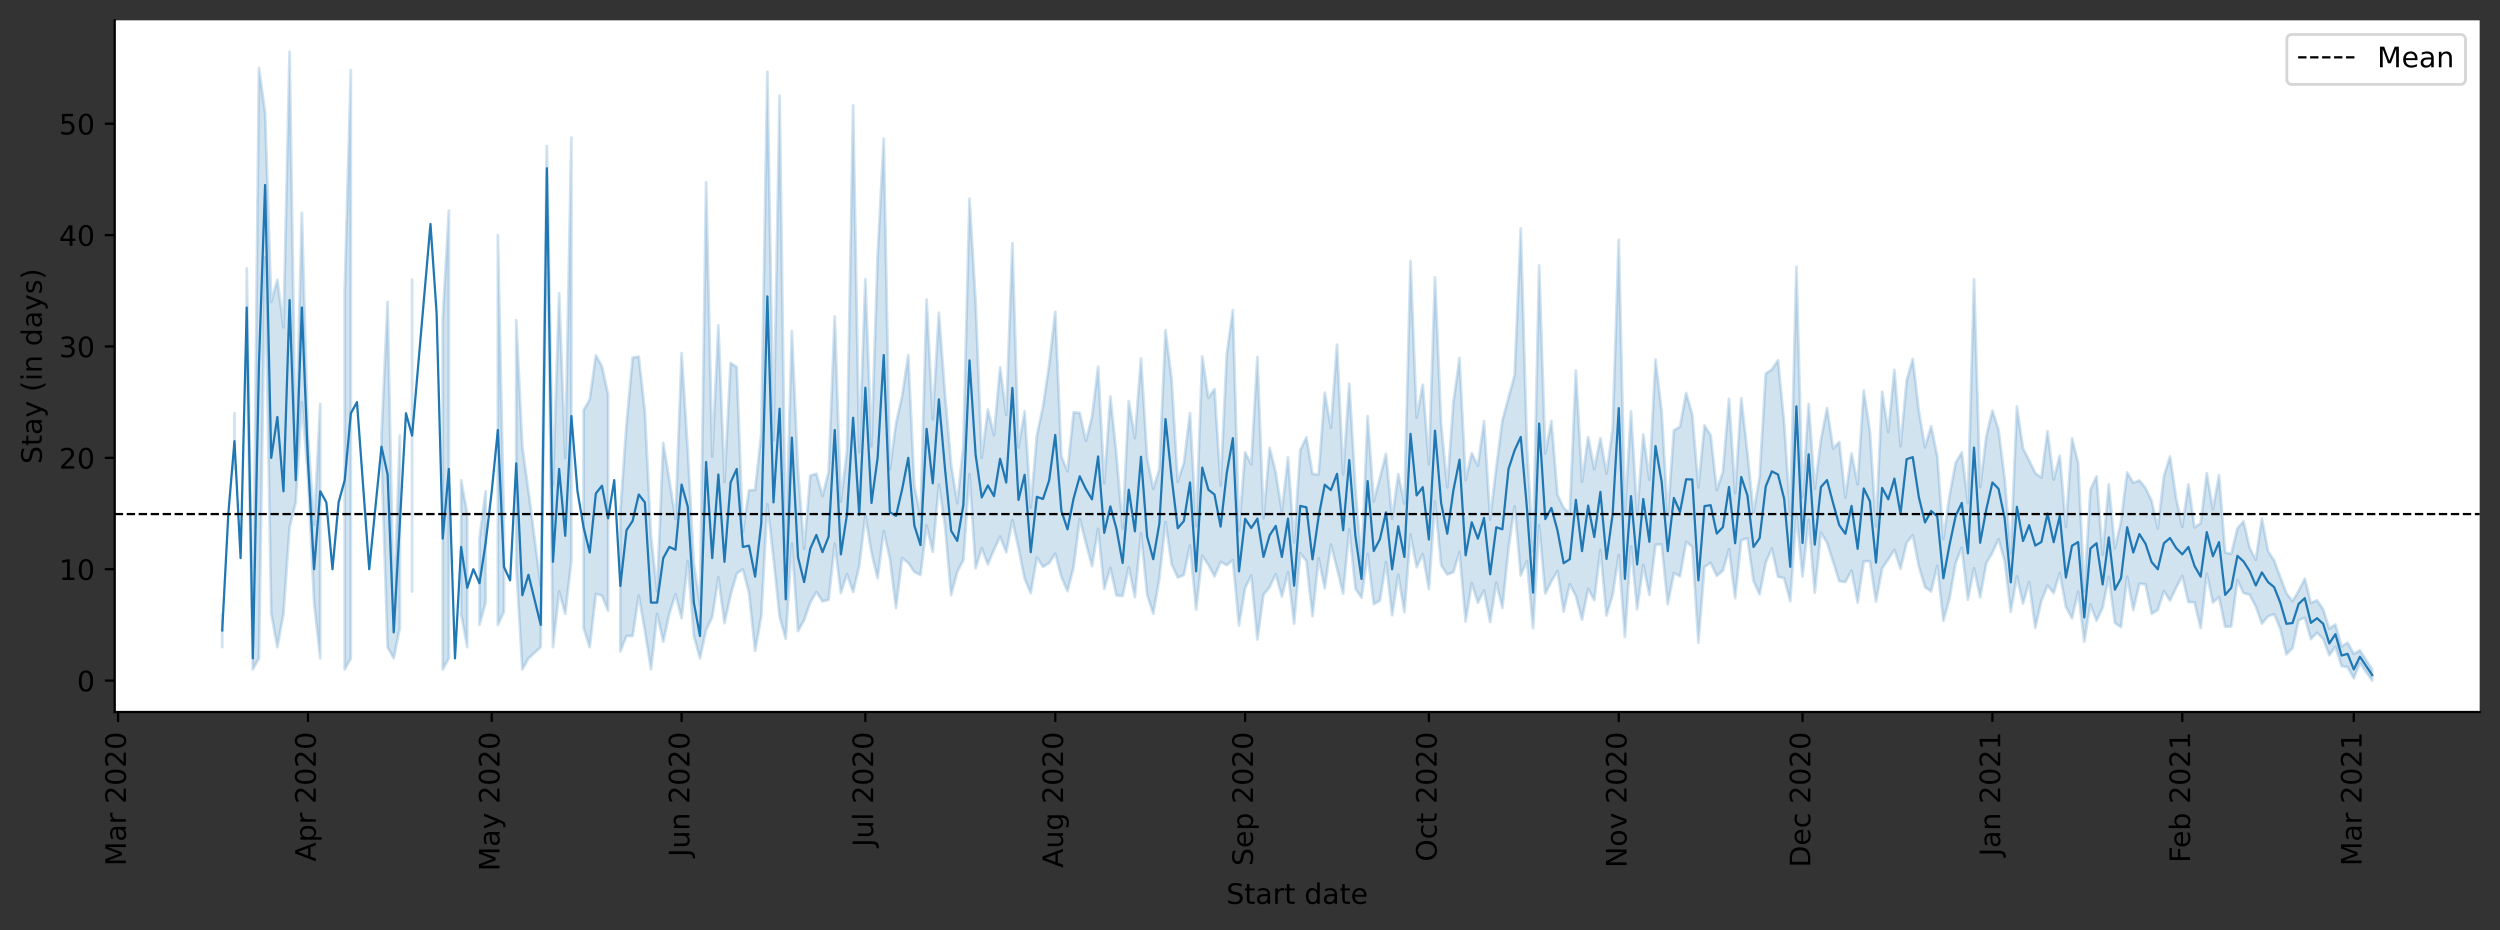 <?xml version="1.0" encoding="utf-8" standalone="no"?>
<!DOCTYPE svg PUBLIC "-//W3C//DTD SVG 1.1//EN"
  "http://www.w3.org/Graphics/SVG/1.1/DTD/svg11.dtd">
<!-- Created with matplotlib (https://matplotlib.org/) -->
<svg height="329.181pt" version="1.1" viewBox="0 0 884.803 329.181" width="884.803pt" xmlns="http://www.w3.org/2000/svg" xmlns:xlink="http://www.w3.org/1999/xlink">
 <rect x="0" y="0" width="884.803" height="329.181" fill="#333333" stroke="none"/>
 <defs>
  <style type="text/css">*{stroke-linecap:butt;stroke-linejoin:round;}</style>
 </defs>
 <g id="figure_1">
  <g id="patch_1">
   <path d="M 0 329.181 
L 884.803 329.181 
L 884.803 0 
L 0 0 
z
" style="fill:none;"/>
  </g>
  <g id="axes_1">
   <g id="patch_2">
    <path d="M 40.603 252 
L 877.603 252 
L 877.603 7.2 
L 40.603 7.2 
z
" style="fill:#ffffff;"/>
   </g>
   <g id="PolyCollection_1">
    <path clip-path="url(#pea817b42a6)" d="M 78.649 217.224 
L 78.649 229.048 
L 78.649 217.224 
L 78.649 217.224 
z
" style="fill:#1f77b4;fill-opacity:0.2;stroke:#1f77b4;stroke-opacity:0.2;"/>
    <path clip-path="url(#pea817b42a6)" d="M 82.984 146.277 
L 82.984 165.985 
L 82.984 146.277 
L 82.984 146.277 
z
" style="fill:#1f77b4;fill-opacity:0.2;stroke:#1f77b4;stroke-opacity:0.2;"/>
    <path clip-path="url(#pea817b42a6)" d="M 87.32 95.038 
L 87.32 122.629 
L 89.488 236.931 
L 91.656 232.99 
L 93.823 91.097 
L 95.991 217.224 
L 98.159 229.048 
L 100.327 217.224 
L 102.495 186.513 
L 104.663 177.809 
L 106.83 142.336 
L 108.998 168.612 
L 111.166 213.282 
L 113.334 232.99 
L 113.334 142.96 
L 113.334 142.96 
L 111.166 185.692 
L 108.998 154.16 
L 106.83 75.331 
L 104.663 162.043 
L 102.495 18.327 
L 100.327 115.829 
L 98.159 98.98 
L 95.991 106.863 
L 93.823 39.858 
L 91.656 24.092 
L 89.488 229.048 
L 87.32 95.038 
z
" style="fill:#1f77b4;fill-opacity:0.2;stroke:#1f77b4;stroke-opacity:0.2;"/>
    <path clip-path="url(#pea817b42a6)" d="M 122.005 102.921 
L 122.005 236.931 
L 124.173 232.99 
L 124.173 24.814 
L 124.173 24.814 
L 122.005 102.921 
z
" style="fill:#1f77b4;fill-opacity:0.2;stroke:#1f77b4;stroke-opacity:0.2;"/>
    <path clip-path="url(#pea817b42a6)" d="M 135.012 154.16 
L 135.012 162.043 
L 137.18 229.048 
L 139.348 232.99 
L 141.516 222.184 
L 141.516 154.16 
L 141.516 154.16 
L 139.348 217.224 
L 137.18 106.863 
L 135.012 154.16 
z
" style="fill:#1f77b4;fill-opacity:0.2;stroke:#1f77b4;stroke-opacity:0.2;"/>
    <path clip-path="url(#pea817b42a6)" d="M 145.851 98.98 
L 145.851 209.341 
L 145.851 98.98 
L 145.851 98.98 
z
" style="fill:#1f77b4;fill-opacity:0.2;stroke:#1f77b4;stroke-opacity:0.2;"/>
    <path clip-path="url(#pea817b42a6)" d="M 156.691 112.775 
L 156.691 236.931 
L 158.858 232.99 
L 158.858 74.575 
L 158.858 74.575 
L 156.691 112.775 
z
" style="fill:#1f77b4;fill-opacity:0.2;stroke:#1f77b4;stroke-opacity:0.2;"/>
    <path clip-path="url(#pea817b42a6)" d="M 163.194 169.926 
L 163.194 217.224 
L 165.362 229.048 
L 165.362 181.751 
L 165.362 181.751 
L 163.194 169.926 
z
" style="fill:#1f77b4;fill-opacity:0.2;stroke:#1f77b4;stroke-opacity:0.2;"/>
    <path clip-path="url(#pea817b42a6)" d="M 169.698 190.619 
L 169.698 221.165 
L 171.865 213.282 
L 171.865 173.868 
L 171.865 173.868 
L 169.698 190.619 
z
" style="fill:#1f77b4;fill-opacity:0.2;stroke:#1f77b4;stroke-opacity:0.2;"/>
    <path clip-path="url(#pea817b42a6)" d="M 176.201 83.214 
L 176.201 221.165 
L 178.369 216.436 
L 178.369 186.027 
L 178.369 186.027 
L 176.201 83.214 
z
" style="fill:#1f77b4;fill-opacity:0.2;stroke:#1f77b4;stroke-opacity:0.2;"/>
    <path clip-path="url(#pea817b42a6)" d="M 182.705 113.333 
L 182.705 200.44 
L 184.872 236.931 
L 187.04 232.99 
L 191.376 229.048 
L 193.544 67.448 
L 195.712 229.048 
L 197.879 209.369 
L 200.047 217.224 
L 202.215 198.551 
L 202.215 48.726 
L 202.215 48.726 
L 200.047 162.043 
L 197.879 103.766 
L 195.712 171.601 
L 193.544 51.682 
L 191.376 207.37 
L 187.04 173.868 
L 184.872 158.102 
L 182.705 113.333 
z
" style="fill:#1f77b4;fill-opacity:0.2;stroke:#1f77b4;stroke-opacity:0.2;"/>
    <path clip-path="url(#pea817b42a6)" d="M 206.551 145.193 
L 206.551 222.299 
L 208.719 229.048 
L 210.886 210.169 
L 213.054 210.819 
L 215.222 216.154 
L 215.222 139.675 
L 215.222 139.675 
L 213.054 129.69 
L 210.886 125.742 
L 208.719 141.351 
L 206.551 145.193 
z
" style="fill:#1f77b4;fill-opacity:0.2;stroke:#1f77b4;stroke-opacity:0.2;"/>
    <path clip-path="url(#pea817b42a6)" d="M 219.558 181.036 
L 219.558 230.551 
L 221.726 225.107 
L 223.893 225.107 
L 226.061 210.763 
L 228.229 223.136 
L 230.397 236.931 
L 232.565 217.224 
L 234.732 227.078 
L 236.9 217.224 
L 239.068 210.326 
L 241.236 218.8 
L 243.404 198.527 
L 245.572 225.107 
L 247.739 232.99 
L 249.907 222.951 
L 252.075 218.426 
L 254.243 204.296 
L 256.411 220.541 
L 258.579 210.583 
L 260.746 203.054 
L 262.914 201.458 
L 265.082 209.677 
L 267.25 230.384 
L 269.418 218.1 
L 271.586 178.474 
L 273.753 197.562 
L 275.921 218.259 
L 278.089 226.122 
L 280.257 192.339 
L 282.425 223.358 
L 284.593 219.505 
L 286.76 213.282 
L 288.928 209.53 
L 291.096 212.83 
L 293.264 212.304 
L 295.432 192.45 
L 297.6 209.924 
L 299.767 203.207 
L 301.935 209.531 
L 304.103 200.285 
L 306.271 182.527 
L 308.439 195.582 
L 310.607 204.62 
L 312.774 187.974 
L 314.942 197.689 
L 317.11 215.222 
L 319.278 197.525 
L 321.446 199.221 
L 323.614 202.452 
L 325.781 203.515 
L 327.949 185.993 
L 330.117 195.335 
L 332.285 171.518 
L 334.453 185.991 
L 336.621 210.638 
L 338.788 202.381 
L 340.956 198.219 
L 343.124 167.818 
L 345.292 201.135 
L 347.46 194.02 
L 349.628 199.749 
L 351.795 194.576 
L 353.963 189.888 
L 356.131 195.486 
L 358.299 184.159 
L 360.467 193.909 
L 362.635 204.813 
L 364.802 209.926 
L 366.97 197.291 
L 369.138 200.635 
L 371.306 199.316 
L 373.474 195.992 
L 375.642 204.184 
L 377.809 209.237 
L 379.977 200.701 
L 382.145 183.657 
L 384.313 192.089 
L 386.481 200.374 
L 388.649 187.182 
L 390.816 208.428 
L 392.984 201.017 
L 395.152 210.729 
L 397.32 210.933 
L 399.488 200.683 
L 401.656 211.331 
L 403.823 188.75 
L 405.991 210.456 
L 408.159 217.224 
L 410.327 204.699 
L 412.495 184.796 
L 414.663 199.667 
L 416.83 204.426 
L 418.998 203.516 
L 421.166 193.037 
L 423.334 215.723 
L 425.502 196.693 
L 427.67 199.917 
L 429.837 204.02 
L 432.005 198.849 
L 434.173 200.034 
L 436.341 198.224 
L 438.509 221.347 
L 440.677 208.138 
L 442.844 203.691 
L 445.012 226.32 
L 447.18 210.48 
L 449.348 207.816 
L 451.516 203.243 
L 453.684 211.144 
L 455.851 202.484 
L 458.019 220.701 
L 460.187 195.804 
L 462.355 198.549 
L 464.523 218.122 
L 466.691 197.582 
L 468.858 208.265 
L 471.026 192.72 
L 473.194 201.107 
L 475.362 210.169 
L 477.53 187.269 
L 479.698 208.29 
L 481.865 211.57 
L 484.033 196.016 
L 486.201 213.829 
L 488.369 212.593 
L 490.537 198.911 
L 492.705 217.768 
L 494.872 203.443 
L 497.04 216.662 
L 499.208 189.186 
L 501.376 200.768 
L 503.544 196.083 
L 505.712 208.528 
L 507.879 177.483 
L 510.047 200.051 
L 512.215 203.336 
L 514.383 202.509 
L 516.551 195.39 
L 518.719 219.993 
L 520.886 206.406 
L 523.054 213.344 
L 525.222 208.966 
L 527.39 220.144 
L 529.558 206.24 
L 531.726 215.146 
L 533.893 194.046 
L 536.061 179.173 
L 538.229 203.712 
L 540.397 198.548 
L 542.565 222.368 
L 544.732 185.882 
L 546.9 210.066 
L 549.068 205.794 
L 551.236 202.101 
L 553.404 216.489 
L 555.572 206.789 
L 557.739 211.016 
L 559.907 219.324 
L 562.075 208.377 
L 564.243 212.407 
L 566.411 194.636 
L 568.579 217.845 
L 570.746 210.543 
L 572.914 196.478 
L 575.082 225.431 
L 577.25 193.378 
L 579.418 215.652 
L 581.586 199.942 
L 583.753 210.554 
L 585.921 192.769 
L 588.089 192.701 
L 590.257 213.874 
L 592.425 202.803 
L 594.593 204.006 
L 596.76 191.78 
L 598.928 193.511 
L 601.096 227.445 
L 603.264 200.597 
L 605.432 199.192 
L 607.6 203.843 
L 609.767 201.966 
L 611.935 194.386 
L 614.103 211.711 
L 616.271 191.21 
L 618.439 190.492 
L 620.607 205.651 
L 622.774 210.399 
L 624.942 199.044 
L 627.11 194.152 
L 629.278 204.154 
L 631.446 204.624 
L 633.614 212.762 
L 635.781 181.952 
L 637.949 204.029 
L 640.117 183.972 
L 642.285 209.766 
L 644.453 188.492 
L 646.621 192.092 
L 648.788 198.88 
L 650.956 205.683 
L 653.124 205.991 
L 655.292 201.925 
L 657.46 213.282 
L 659.628 198.668 
L 661.795 198.622 
L 663.963 212.934 
L 666.131 201.187 
L 668.299 197.998 
L 670.467 194.61 
L 672.635 201.321 
L 674.802 192.109 
L 676.97 189.43 
L 679.138 200.502 
L 681.306 207.777 
L 683.474 209.353 
L 685.642 200.177 
L 687.809 219.7 
L 689.977 211.804 
L 692.145 199.268 
L 694.313 193.802 
L 696.481 212.255 
L 698.649 201.138 
L 700.816 211.386 
L 702.984 199.354 
L 705.152 195.588 
L 707.32 190.854 
L 709.488 198.554 
L 711.656 216.54 
L 713.823 203.961 
L 715.991 213.65 
L 718.159 205.986 
L 720.327 222.2 
L 722.495 212.658 
L 724.663 207.242 
L 726.83 209.918 
L 728.998 202.805 
L 731.166 214.795 
L 733.334 218.833 
L 735.502 209.378 
L 737.67 227.078 
L 739.837 213.902 
L 742.005 219.696 
L 744.173 215.061 
L 746.341 204.154 
L 748.509 220.508 
L 750.677 221.954 
L 752.844 204.103 
L 755.012 215.91 
L 757.18 206.612 
L 759.348 206.849 
L 761.516 217.224 
L 763.684 215.882 
L 765.851 209.201 
L 768.019 212.573 
L 770.187 207.991 
L 772.355 203.836 
L 774.523 213.096 
L 776.691 213.177 
L 778.858 222.323 
L 781.026 203.002 
L 783.194 213.282 
L 785.362 211.326 
L 787.53 221.806 
L 789.698 221.683 
L 791.865 205.327 
L 794.033 209.942 
L 796.201 210.458 
L 798.369 214.654 
L 800.537 220.715 
L 802.705 218.149 
L 804.872 217.383 
L 807.04 222.479 
L 809.208 231.62 
L 811.376 229.377 
L 813.544 219.529 
L 815.712 218.613 
L 817.879 226.182 
L 820.047 223.924 
L 822.215 226.102 
L 824.383 231.906 
L 826.551 228.892 
L 828.719 235.712 
L 830.886 236.143 
L 833.054 240.084 
L 835.222 234.679 
L 839.558 240.873 
L 839.558 236.931 
L 839.558 236.931 
L 835.222 230.174 
L 833.054 231.413 
L 830.886 227.432 
L 828.719 228.79 
L 826.551 220.993 
L 824.383 222.479 
L 822.215 215.647 
L 820.047 212.455 
L 817.879 213.417 
L 815.712 204.798 
L 813.544 209.111 
L 811.376 212.782 
L 809.208 209.922 
L 807.04 204.225 
L 804.872 198.426 
L 802.705 195.061 
L 800.537 183.44 
L 798.369 198.123 
L 796.201 193.887 
L 794.033 184.49 
L 791.865 187.006 
L 789.698 196.014 
L 787.53 195.526 
L 785.362 168.181 
L 783.194 180.264 
L 781.026 167.507 
L 778.858 185.175 
L 776.691 186.67 
L 774.523 171.404 
L 772.355 186.441 
L 770.187 176.38 
L 768.019 161.59 
L 765.851 168.44 
L 763.684 187.034 
L 761.516 177.245 
L 759.348 172.742 
L 757.18 170.025 
L 755.012 170.895 
L 752.844 167.182 
L 750.677 184.49 
L 748.509 194.06 
L 746.341 171.383 
L 744.173 196.37 
L 742.005 168.563 
L 739.837 173.305 
L 737.67 209.341 
L 735.502 163.848 
L 733.334 155.179 
L 731.166 186.535 
L 728.998 161.26 
L 726.83 169.764 
L 724.663 152.564 
L 722.495 169.05 
L 720.327 167.414 
L 718.159 162.925 
L 715.991 158.66 
L 713.823 143.912 
L 711.656 195.836 
L 709.488 169.293 
L 707.32 152.064 
L 705.152 145.334 
L 702.984 154.4 
L 700.816 172.457 
L 698.649 98.832 
L 696.481 178.072 
L 694.313 160.127 
L 692.145 163.795 
L 689.977 175.438 
L 687.809 190.804 
L 685.642 161.551 
L 683.474 150.833 
L 681.306 158.325 
L 679.138 145.666 
L 676.97 127.026 
L 674.802 134.685 
L 672.635 157.922 
L 670.467 130.91 
L 668.299 152.907 
L 666.131 138.646 
L 663.963 186.329 
L 661.795 152.617 
L 659.628 138.253 
L 657.46 171.38 
L 655.292 160.508 
L 653.124 176.085 
L 650.956 156.414 
L 648.788 158.759 
L 646.621 144.4 
L 644.453 155.794 
L 642.285 172.996 
L 640.117 142.932 
L 637.949 175.924 
L 635.781 94.466 
L 633.614 182.405 
L 631.446 149.641 
L 629.278 127.506 
L 627.11 130.765 
L 624.942 132.18 
L 622.774 168.77 
L 620.607 181.521 
L 618.439 160.164 
L 616.271 140.907 
L 614.103 174.609 
L 611.935 141.123 
L 609.767 167.023 
L 607.6 173.444 
L 605.432 154.045 
L 603.264 150.58 
L 601.096 172.551 
L 598.928 146.729 
L 596.76 139.077 
L 594.593 150.958 
L 592.425 152.337 
L 590.257 182.57 
L 588.089 145.614 
L 585.921 127.242 
L 583.753 169.835 
L 581.586 153.781 
L 579.418 182.22 
L 577.25 145.594 
L 575.082 181.751 
L 572.914 84.813 
L 570.746 151.907 
L 568.579 167.645 
L 566.411 155.065 
L 564.243 166.105 
L 562.075 154.695 
L 559.907 170.499 
L 557.739 131.095 
L 555.572 181.672 
L 553.404 179.757 
L 551.236 175.125 
L 549.068 148.958 
L 546.9 160.474 
L 544.732 93.954 
L 542.565 195.152 
L 540.397 157.435 
L 538.229 80.861 
L 536.061 132.757 
L 533.893 140.721 
L 531.726 148.839 
L 529.558 165.498 
L 527.39 183.901 
L 525.222 149.017 
L 523.054 164.833 
L 520.886 160.375 
L 518.719 169.897 
L 516.551 126.693 
L 514.383 142.443 
L 512.215 172.494 
L 510.047 150.153 
L 507.879 98.179 
L 505.712 164.301 
L 503.544 136.191 
L 501.376 147.786 
L 499.208 92.317 
L 497.04 178.203 
L 494.872 167.808 
L 492.705 183.675 
L 490.537 160.634 
L 488.369 169.138 
L 486.201 177.451 
L 484.033 147.258 
L 481.865 199.229 
L 479.698 172.376 
L 477.53 135.767 
L 475.362 167.877 
L 473.194 122.013 
L 471.026 151.384 
L 468.858 138.969 
L 466.691 167.934 
L 464.523 167.715 
L 462.355 154.806 
L 460.187 159.284 
L 458.019 191.975 
L 455.851 161.837 
L 453.684 181.056 
L 451.516 167.299 
L 449.348 158.47 
L 447.18 183.387 
L 445.012 126.35 
L 442.844 164.385 
L 440.677 160.073 
L 438.509 187.72 
L 436.341 109.749 
L 434.173 125.446 
L 432.005 171.893 
L 429.837 137.687 
L 427.67 140.816 
L 425.502 126.172 
L 423.334 186.211 
L 421.166 146.175 
L 418.998 163.833 
L 416.83 170.549 
L 414.663 134.264 
L 412.495 116.881 
L 410.327 166.073 
L 408.159 173.03 
L 405.991 162.019 
L 403.823 126.818 
L 401.656 155.047 
L 399.488 141.942 
L 397.32 187.02 
L 395.152 161.242 
L 392.984 140.302 
L 390.816 171.089 
L 388.649 129.735 
L 386.481 147.591 
L 384.313 156.01 
L 382.145 146.126 
L 379.977 145.91 
L 377.809 166.784 
L 375.642 161.464 
L 373.474 110.379 
L 371.306 129.154 
L 369.138 143.861 
L 366.97 154.111 
L 364.802 179.664 
L 362.635 145.54 
L 360.467 158.359 
L 358.299 86.11 
L 356.131 146.873 
L 353.963 129.961 
L 351.795 153.995 
L 349.628 144.954 
L 347.46 162.007 
L 345.292 106.857 
L 343.124 70.291 
L 340.956 157.716 
L 338.788 178.114 
L 336.621 164.42 
L 334.453 139.393 
L 332.285 110.701 
L 330.117 148.382 
L 327.949 106.015 
L 325.781 182.555 
L 323.614 172.02 
L 321.446 125.672 
L 319.278 140.185 
L 317.11 149.851 
L 314.942 166.133 
L 312.774 49.082 
L 310.607 90.72 
L 308.439 157.923 
L 306.271 98.8 
L 304.103 160.117 
L 301.935 37.342 
L 299.767 159.531 
L 297.6 177.481 
L 295.432 112.019 
L 293.264 167.111 
L 291.096 175.56 
L 288.928 167.645 
L 286.76 168.358 
L 284.593 194.31 
L 282.425 166.231 
L 280.257 117.2 
L 278.089 195.299 
L 275.921 33.863 
L 273.753 155.82 
L 271.586 25.397 
L 269.418 153.7 
L 267.25 173.419 
L 265.082 173.514 
L 262.914 188.32 
L 260.746 129.91 
L 258.579 128.482 
L 256.411 170.528 
L 254.243 115.179 
L 252.075 161.629 
L 249.907 64.492 
L 247.739 214.071 
L 245.572 199.389 
L 243.404 159.297 
L 241.236 124.954 
L 239.068 183.721 
L 236.9 169.926 
L 234.732 156.689 
L 232.565 209.341 
L 230.397 189.634 
L 228.229 145.662 
L 226.061 126.19 
L 223.893 126.57 
L 221.726 150.219 
L 219.558 181.036 
z
" style="fill:#1f77b4;fill-opacity:0.2;stroke:#1f77b4;stroke-opacity:0.2;"/>
   </g>
   <g id="matplotlib.axis_1">
    <g id="xtick_1">
     <g id="line2d_1">
      <defs>
       <path d="M 0 0 
L 0 3.5 
" id="me232c8796a" style="stroke:#000000;stroke-width:0.8;"/>
      </defs>
      <g>
       <use style="stroke:#000000;stroke-width:0.8;" x="41.795" xlink:href="#me232c8796a" y="252"/>
      </g>
     </g>
     <g id="text_1">
      <!-- Mar 2020 -->
      <g transform="translate(44.555 306.495)rotate(-90)scale(0.1 -0.1)">
       <defs>
        <path d="M 9.812 72.906 
L 24.516 72.906 
L 43.109 23.297 
L 61.812 72.906 
L 76.516 72.906 
L 76.516 0 
L 66.891 0 
L 66.891 64.016 
L 48.094 14.016 
L 38.188 14.016 
L 19.391 64.016 
L 19.391 0 
L 9.812 0 
z
" id="DejaVuSans-77"/>
        <path d="M 34.281 27.484 
Q 23.391 27.484 19.188 25 
Q 14.984 22.516 14.984 16.5 
Q 14.984 11.719 18.141 8.906 
Q 21.297 6.109 26.703 6.109 
Q 34.188 6.109 38.703 11.406 
Q 43.219 16.703 43.219 25.484 
L 43.219 27.484 
z
M 52.203 31.203 
L 52.203 0 
L 43.219 0 
L 43.219 8.297 
Q 40.141 3.328 35.547 0.953 
Q 30.953 -1.422 24.312 -1.422 
Q 15.922 -1.422 10.953 3.297 
Q 6 8.016 6 15.922 
Q 6 25.141 12.172 29.828 
Q 18.359 34.516 30.609 34.516 
L 43.219 34.516 
L 43.219 35.406 
Q 43.219 41.609 39.141 45 
Q 35.062 48.391 27.688 48.391 
Q 23 48.391 18.547 47.266 
Q 14.109 46.141 10.016 43.891 
L 10.016 52.203 
Q 14.938 54.109 19.578 55.047 
Q 24.219 56 28.609 56 
Q 40.484 56 46.344 49.844 
Q 52.203 43.703 52.203 31.203 
z
" id="DejaVuSans-97"/>
        <path d="M 41.109 46.297 
Q 39.594 47.172 37.812 47.578 
Q 36.031 48 33.891 48 
Q 26.266 48 22.188 43.047 
Q 18.109 38.094 18.109 28.812 
L 18.109 0 
L 9.078 0 
L 9.078 54.688 
L 18.109 54.688 
L 18.109 46.188 
Q 20.953 51.172 25.484 53.578 
Q 30.031 56 36.531 56 
Q 37.453 56 38.578 55.875 
Q 39.703 55.766 41.062 55.516 
z
" id="DejaVuSans-114"/>
        <path id="DejaVuSans-32"/>
        <path d="M 19.188 8.297 
L 53.609 8.297 
L 53.609 0 
L 7.328 0 
L 7.328 8.297 
Q 12.938 14.109 22.625 23.891 
Q 32.328 33.688 34.812 36.531 
Q 39.547 41.844 41.422 45.531 
Q 43.312 49.219 43.312 52.781 
Q 43.312 58.594 39.234 62.25 
Q 35.156 65.922 28.609 65.922 
Q 23.969 65.922 18.812 64.312 
Q 13.672 62.703 7.812 59.422 
L 7.812 69.391 
Q 13.766 71.781 18.938 73 
Q 24.125 74.219 28.422 74.219 
Q 39.75 74.219 46.484 68.547 
Q 53.219 62.891 53.219 53.422 
Q 53.219 48.922 51.531 44.891 
Q 49.859 40.875 45.406 35.406 
Q 44.188 33.984 37.641 27.219 
Q 31.109 20.453 19.188 8.297 
z
" id="DejaVuSans-50"/>
        <path d="M 31.781 66.406 
Q 24.172 66.406 20.328 58.906 
Q 16.5 51.422 16.5 36.375 
Q 16.5 21.391 20.328 13.891 
Q 24.172 6.391 31.781 6.391 
Q 39.453 6.391 43.281 13.891 
Q 47.125 21.391 47.125 36.375 
Q 47.125 51.422 43.281 58.906 
Q 39.453 66.406 31.781 66.406 
z
M 31.781 74.219 
Q 44.047 74.219 50.516 64.516 
Q 56.984 54.828 56.984 36.375 
Q 56.984 17.969 50.516 8.266 
Q 44.047 -1.422 31.781 -1.422 
Q 19.531 -1.422 13.062 8.266 
Q 6.594 17.969 6.594 36.375 
Q 6.594 54.828 13.062 64.516 
Q 19.531 74.219 31.781 74.219 
z
" id="DejaVuSans-48"/>
       </defs>
       <use xlink:href="#DejaVuSans-77"/>
       <use x="86.279" xlink:href="#DejaVuSans-97"/>
       <use x="147.559" xlink:href="#DejaVuSans-114"/>
       <use x="188.672" xlink:href="#DejaVuSans-32"/>
       <use x="220.459" xlink:href="#DejaVuSans-50"/>
       <use x="284.082" xlink:href="#DejaVuSans-48"/>
       <use x="347.705" xlink:href="#DejaVuSans-50"/>
       <use x="411.328" xlink:href="#DejaVuSans-48"/>
      </g>
     </g>
    </g>
    <g id="xtick_2">
     <g id="line2d_2">
      <g>
       <use style="stroke:#000000;stroke-width:0.8;" x="108.998" xlink:href="#me232c8796a" y="252"/>
      </g>
     </g>
     <g id="text_2">
      <!-- Apr 2020 -->
      <g transform="translate(111.758 304.928)rotate(-90)scale(0.1 -0.1)">
       <defs>
        <path d="M 34.188 63.188 
L 20.797 26.906 
L 47.609 26.906 
z
M 28.609 72.906 
L 39.797 72.906 
L 67.578 0 
L 57.328 0 
L 50.688 18.703 
L 17.828 18.703 
L 11.188 0 
L 0.781 0 
z
" id="DejaVuSans-65"/>
        <path d="M 18.109 8.203 
L 18.109 -20.797 
L 9.078 -20.797 
L 9.078 54.688 
L 18.109 54.688 
L 18.109 46.391 
Q 20.953 51.266 25.266 53.625 
Q 29.594 56 35.594 56 
Q 45.562 56 51.781 48.094 
Q 58.016 40.188 58.016 27.297 
Q 58.016 14.406 51.781 6.484 
Q 45.562 -1.422 35.594 -1.422 
Q 29.594 -1.422 25.266 0.953 
Q 20.953 3.328 18.109 8.203 
z
M 48.688 27.297 
Q 48.688 37.203 44.609 42.844 
Q 40.531 48.484 33.406 48.484 
Q 26.266 48.484 22.188 42.844 
Q 18.109 37.203 18.109 27.297 
Q 18.109 17.391 22.188 11.75 
Q 26.266 6.109 33.406 6.109 
Q 40.531 6.109 44.609 11.75 
Q 48.688 17.391 48.688 27.297 
z
" id="DejaVuSans-112"/>
       </defs>
       <use xlink:href="#DejaVuSans-65"/>
       <use x="68.408" xlink:href="#DejaVuSans-112"/>
       <use x="131.885" xlink:href="#DejaVuSans-114"/>
       <use x="172.998" xlink:href="#DejaVuSans-32"/>
       <use x="204.785" xlink:href="#DejaVuSans-50"/>
       <use x="268.408" xlink:href="#DejaVuSans-48"/>
       <use x="332.031" xlink:href="#DejaVuSans-50"/>
       <use x="395.654" xlink:href="#DejaVuSans-48"/>
      </g>
     </g>
    </g>
    <g id="xtick_3">
     <g id="line2d_3">
      <g>
       <use style="stroke:#000000;stroke-width:0.8;" x="174.033" xlink:href="#me232c8796a" y="252"/>
      </g>
     </g>
     <g id="text_3">
      <!-- May 2020 -->
      <g transform="translate(176.793 308.303)rotate(-90)scale(0.1 -0.1)">
       <defs>
        <path d="M 32.172 -5.078 
Q 28.375 -14.844 24.75 -17.812 
Q 21.141 -20.797 15.094 -20.797 
L 7.906 -20.797 
L 7.906 -13.281 
L 13.188 -13.281 
Q 16.891 -13.281 18.938 -11.516 
Q 21 -9.766 23.484 -3.219 
L 25.094 0.875 
L 2.984 54.688 
L 12.5 54.688 
L 29.594 11.922 
L 46.688 54.688 
L 56.203 54.688 
z
" id="DejaVuSans-121"/>
       </defs>
       <use xlink:href="#DejaVuSans-77"/>
       <use x="86.279" xlink:href="#DejaVuSans-97"/>
       <use x="147.559" xlink:href="#DejaVuSans-121"/>
       <use x="206.738" xlink:href="#DejaVuSans-32"/>
       <use x="238.525" xlink:href="#DejaVuSans-50"/>
       <use x="302.148" xlink:href="#DejaVuSans-48"/>
       <use x="365.771" xlink:href="#DejaVuSans-50"/>
       <use x="429.395" xlink:href="#DejaVuSans-48"/>
      </g>
     </g>
    </g>
    <g id="xtick_4">
     <g id="line2d_4">
      <g>
       <use style="stroke:#000000;stroke-width:0.8;" x="241.236" xlink:href="#me232c8796a" y="252"/>
      </g>
     </g>
     <g id="text_4">
      <!-- Jun 2020 -->
      <g transform="translate(243.995 303.253)rotate(-90)scale(0.1 -0.1)">
       <defs>
        <path d="M 9.812 72.906 
L 19.672 72.906 
L 19.672 5.078 
Q 19.672 -8.109 14.672 -14.062 
Q 9.672 -20.016 -1.422 -20.016 
L -5.172 -20.016 
L -5.172 -11.719 
L -2.094 -11.719 
Q 4.438 -11.719 7.125 -8.047 
Q 9.812 -4.391 9.812 5.078 
z
" id="DejaVuSans-74"/>
        <path d="M 8.5 21.578 
L 8.5 54.688 
L 17.484 54.688 
L 17.484 21.922 
Q 17.484 14.156 20.5 10.266 
Q 23.531 6.391 29.594 6.391 
Q 36.859 6.391 41.078 11.031 
Q 45.312 15.672 45.312 23.688 
L 45.312 54.688 
L 54.297 54.688 
L 54.297 0 
L 45.312 0 
L 45.312 8.406 
Q 42.047 3.422 37.719 1 
Q 33.406 -1.422 27.688 -1.422 
Q 18.266 -1.422 13.375 4.438 
Q 8.5 10.297 8.5 21.578 
z
M 31.109 56 
z
" id="DejaVuSans-117"/>
        <path d="M 54.891 33.016 
L 54.891 0 
L 45.906 0 
L 45.906 32.719 
Q 45.906 40.484 42.875 44.328 
Q 39.844 48.188 33.797 48.188 
Q 26.516 48.188 22.312 43.547 
Q 18.109 38.922 18.109 30.906 
L 18.109 0 
L 9.078 0 
L 9.078 54.688 
L 18.109 54.688 
L 18.109 46.188 
Q 21.344 51.125 25.703 53.562 
Q 30.078 56 35.797 56 
Q 45.219 56 50.047 50.172 
Q 54.891 44.344 54.891 33.016 
z
" id="DejaVuSans-110"/>
       </defs>
       <use xlink:href="#DejaVuSans-74"/>
       <use x="29.492" xlink:href="#DejaVuSans-117"/>
       <use x="92.871" xlink:href="#DejaVuSans-110"/>
       <use x="156.25" xlink:href="#DejaVuSans-32"/>
       <use x="188.037" xlink:href="#DejaVuSans-50"/>
       <use x="251.66" xlink:href="#DejaVuSans-48"/>
       <use x="315.283" xlink:href="#DejaVuSans-50"/>
       <use x="378.906" xlink:href="#DejaVuSans-48"/>
      </g>
     </g>
    </g>
    <g id="xtick_5">
     <g id="line2d_5">
      <g>
       <use style="stroke:#000000;stroke-width:0.8;" x="306.271" xlink:href="#me232c8796a" y="252"/>
      </g>
     </g>
     <g id="text_5">
      <!-- Jul 2020 -->
      <g transform="translate(309.03 299.694)rotate(-90)scale(0.1 -0.1)">
       <defs>
        <path d="M 9.422 75.984 
L 18.406 75.984 
L 18.406 0 
L 9.422 0 
z
" id="DejaVuSans-108"/>
       </defs>
       <use xlink:href="#DejaVuSans-74"/>
       <use x="29.492" xlink:href="#DejaVuSans-117"/>
       <use x="92.871" xlink:href="#DejaVuSans-108"/>
       <use x="120.654" xlink:href="#DejaVuSans-32"/>
       <use x="152.441" xlink:href="#DejaVuSans-50"/>
       <use x="216.064" xlink:href="#DejaVuSans-48"/>
       <use x="279.688" xlink:href="#DejaVuSans-50"/>
       <use x="343.311" xlink:href="#DejaVuSans-48"/>
      </g>
     </g>
    </g>
    <g id="xtick_6">
     <g id="line2d_6">
      <g>
       <use style="stroke:#000000;stroke-width:0.8;" x="373.474" xlink:href="#me232c8796a" y="252"/>
      </g>
     </g>
     <g id="text_6">
      <!-- Aug 2020 -->
      <g transform="translate(376.233 307.155)rotate(-90)scale(0.1 -0.1)">
       <defs>
        <path d="M 45.406 27.984 
Q 45.406 37.75 41.375 43.109 
Q 37.359 48.484 30.078 48.484 
Q 22.859 48.484 18.828 43.109 
Q 14.797 37.75 14.797 27.984 
Q 14.797 18.266 18.828 12.891 
Q 22.859 7.516 30.078 7.516 
Q 37.359 7.516 41.375 12.891 
Q 45.406 18.266 45.406 27.984 
z
M 54.391 6.781 
Q 54.391 -7.172 48.188 -13.984 
Q 42 -20.797 29.203 -20.797 
Q 24.469 -20.797 20.266 -20.094 
Q 16.062 -19.391 12.109 -17.922 
L 12.109 -9.188 
Q 16.062 -11.328 19.922 -12.344 
Q 23.781 -13.375 27.781 -13.375 
Q 36.625 -13.375 41.016 -8.766 
Q 45.406 -4.156 45.406 5.172 
L 45.406 9.625 
Q 42.625 4.781 38.281 2.391 
Q 33.938 0 27.875 0 
Q 17.828 0 11.672 7.656 
Q 5.516 15.328 5.516 27.984 
Q 5.516 40.672 11.672 48.328 
Q 17.828 56 27.875 56 
Q 33.938 56 38.281 53.609 
Q 42.625 51.219 45.406 46.391 
L 45.406 54.688 
L 54.391 54.688 
z
" id="DejaVuSans-103"/>
       </defs>
       <use xlink:href="#DejaVuSans-65"/>
       <use x="68.408" xlink:href="#DejaVuSans-117"/>
       <use x="131.787" xlink:href="#DejaVuSans-103"/>
       <use x="195.264" xlink:href="#DejaVuSans-32"/>
       <use x="227.051" xlink:href="#DejaVuSans-50"/>
       <use x="290.674" xlink:href="#DejaVuSans-48"/>
       <use x="354.297" xlink:href="#DejaVuSans-50"/>
       <use x="417.92" xlink:href="#DejaVuSans-48"/>
      </g>
     </g>
    </g>
    <g id="xtick_7">
     <g id="line2d_7">
      <g>
       <use style="stroke:#000000;stroke-width:0.8;" x="440.677" xlink:href="#me232c8796a" y="252"/>
      </g>
     </g>
     <g id="text_7">
      <!-- Sep 2020 -->
      <g transform="translate(443.436 306.478)rotate(-90)scale(0.1 -0.1)">
       <defs>
        <path d="M 53.516 70.516 
L 53.516 60.891 
Q 47.906 63.578 42.922 64.891 
Q 37.938 66.219 33.297 66.219 
Q 25.25 66.219 20.875 63.094 
Q 16.5 59.969 16.5 54.203 
Q 16.5 49.359 19.406 46.891 
Q 22.312 44.438 30.422 42.922 
L 36.375 41.703 
Q 47.406 39.594 52.656 34.297 
Q 57.906 29 57.906 20.125 
Q 57.906 9.516 50.797 4.047 
Q 43.703 -1.422 29.984 -1.422 
Q 24.812 -1.422 18.969 -0.25 
Q 13.141 0.922 6.891 3.219 
L 6.891 13.375 
Q 12.891 10.016 18.656 8.297 
Q 24.422 6.594 29.984 6.594 
Q 38.422 6.594 43.016 9.906 
Q 47.609 13.234 47.609 19.391 
Q 47.609 24.75 44.312 27.781 
Q 41.016 30.812 33.5 32.328 
L 27.484 33.5 
Q 16.453 35.688 11.516 40.375 
Q 6.594 45.062 6.594 53.422 
Q 6.594 63.094 13.406 68.656 
Q 20.219 74.219 32.172 74.219 
Q 37.312 74.219 42.625 73.281 
Q 47.953 72.359 53.516 70.516 
z
" id="DejaVuSans-83"/>
        <path d="M 56.203 29.594 
L 56.203 25.203 
L 14.891 25.203 
Q 15.484 15.922 20.484 11.062 
Q 25.484 6.203 34.422 6.203 
Q 39.594 6.203 44.453 7.469 
Q 49.312 8.734 54.109 11.281 
L 54.109 2.781 
Q 49.266 0.734 44.188 -0.344 
Q 39.109 -1.422 33.891 -1.422 
Q 20.797 -1.422 13.156 6.188 
Q 5.516 13.812 5.516 26.812 
Q 5.516 40.234 12.766 48.109 
Q 20.016 56 32.328 56 
Q 43.359 56 49.781 48.891 
Q 56.203 41.797 56.203 29.594 
z
M 47.219 32.234 
Q 47.125 39.594 43.094 43.984 
Q 39.062 48.391 32.422 48.391 
Q 24.906 48.391 20.391 44.141 
Q 15.875 39.891 15.188 32.172 
z
" id="DejaVuSans-101"/>
       </defs>
       <use xlink:href="#DejaVuSans-83"/>
       <use x="63.477" xlink:href="#DejaVuSans-101"/>
       <use x="125" xlink:href="#DejaVuSans-112"/>
       <use x="188.477" xlink:href="#DejaVuSans-32"/>
       <use x="220.264" xlink:href="#DejaVuSans-50"/>
       <use x="283.887" xlink:href="#DejaVuSans-48"/>
       <use x="347.51" xlink:href="#DejaVuSans-50"/>
       <use x="411.133" xlink:href="#DejaVuSans-48"/>
      </g>
     </g>
    </g>
    <g id="xtick_8">
     <g id="line2d_8">
      <g>
       <use style="stroke:#000000;stroke-width:0.8;" x="505.712" xlink:href="#me232c8796a" y="252"/>
      </g>
     </g>
     <g id="text_8">
      <!-- Oct 2020 -->
      <g transform="translate(508.471 304.919)rotate(-90)scale(0.1 -0.1)">
       <defs>
        <path d="M 39.406 66.219 
Q 28.656 66.219 22.328 58.203 
Q 16.016 50.203 16.016 36.375 
Q 16.016 22.609 22.328 14.594 
Q 28.656 6.594 39.406 6.594 
Q 50.141 6.594 56.422 14.594 
Q 62.703 22.609 62.703 36.375 
Q 62.703 50.203 56.422 58.203 
Q 50.141 66.219 39.406 66.219 
z
M 39.406 74.219 
Q 54.734 74.219 63.906 63.938 
Q 73.094 53.656 73.094 36.375 
Q 73.094 19.141 63.906 8.859 
Q 54.734 -1.422 39.406 -1.422 
Q 24.031 -1.422 14.812 8.828 
Q 5.609 19.094 5.609 36.375 
Q 5.609 53.656 14.812 63.938 
Q 24.031 74.219 39.406 74.219 
z
" id="DejaVuSans-79"/>
        <path d="M 48.781 52.594 
L 48.781 44.188 
Q 44.969 46.297 41.141 47.344 
Q 37.312 48.391 33.406 48.391 
Q 24.656 48.391 19.812 42.844 
Q 14.984 37.312 14.984 27.297 
Q 14.984 17.281 19.812 11.734 
Q 24.656 6.203 33.406 6.203 
Q 37.312 6.203 41.141 7.25 
Q 44.969 8.297 48.781 10.406 
L 48.781 2.094 
Q 45.016 0.344 40.984 -0.531 
Q 36.969 -1.422 32.422 -1.422 
Q 20.062 -1.422 12.781 6.344 
Q 5.516 14.109 5.516 27.297 
Q 5.516 40.672 12.859 48.328 
Q 20.219 56 33.016 56 
Q 37.156 56 41.109 55.141 
Q 45.062 54.297 48.781 52.594 
z
" id="DejaVuSans-99"/>
        <path d="M 18.312 70.219 
L 18.312 54.688 
L 36.812 54.688 
L 36.812 47.703 
L 18.312 47.703 
L 18.312 18.016 
Q 18.312 11.328 20.141 9.422 
Q 21.969 7.516 27.594 7.516 
L 36.812 7.516 
L 36.812 0 
L 27.594 0 
Q 17.188 0 13.234 3.875 
Q 9.281 7.766 9.281 18.016 
L 9.281 47.703 
L 2.688 47.703 
L 2.688 54.688 
L 9.281 54.688 
L 9.281 70.219 
z
" id="DejaVuSans-116"/>
       </defs>
       <use xlink:href="#DejaVuSans-79"/>
       <use x="78.711" xlink:href="#DejaVuSans-99"/>
       <use x="133.691" xlink:href="#DejaVuSans-116"/>
       <use x="172.9" xlink:href="#DejaVuSans-32"/>
       <use x="204.688" xlink:href="#DejaVuSans-50"/>
       <use x="268.311" xlink:href="#DejaVuSans-48"/>
       <use x="331.934" xlink:href="#DejaVuSans-50"/>
       <use x="395.557" xlink:href="#DejaVuSans-48"/>
      </g>
     </g>
    </g>
    <g id="xtick_9">
     <g id="line2d_9">
      <g>
       <use style="stroke:#000000;stroke-width:0.8;" x="572.914" xlink:href="#me232c8796a" y="252"/>
      </g>
     </g>
     <g id="text_9">
      <!-- Nov 2020 -->
      <g transform="translate(575.674 307.147)rotate(-90)scale(0.1 -0.1)">
       <defs>
        <path d="M 9.812 72.906 
L 23.094 72.906 
L 55.422 11.922 
L 55.422 72.906 
L 64.984 72.906 
L 64.984 0 
L 51.703 0 
L 19.391 60.984 
L 19.391 0 
L 9.812 0 
z
" id="DejaVuSans-78"/>
        <path d="M 30.609 48.391 
Q 23.391 48.391 19.188 42.75 
Q 14.984 37.109 14.984 27.297 
Q 14.984 17.484 19.156 11.844 
Q 23.344 6.203 30.609 6.203 
Q 37.797 6.203 41.984 11.859 
Q 46.188 17.531 46.188 27.297 
Q 46.188 37.016 41.984 42.703 
Q 37.797 48.391 30.609 48.391 
z
M 30.609 56 
Q 42.328 56 49.016 48.375 
Q 55.719 40.766 55.719 27.297 
Q 55.719 13.875 49.016 6.219 
Q 42.328 -1.422 30.609 -1.422 
Q 18.844 -1.422 12.172 6.219 
Q 5.516 13.875 5.516 27.297 
Q 5.516 40.766 12.172 48.375 
Q 18.844 56 30.609 56 
z
" id="DejaVuSans-111"/>
        <path d="M 2.984 54.688 
L 12.5 54.688 
L 29.594 8.797 
L 46.688 54.688 
L 56.203 54.688 
L 35.688 0 
L 23.484 0 
z
" id="DejaVuSans-118"/>
       </defs>
       <use xlink:href="#DejaVuSans-78"/>
       <use x="74.805" xlink:href="#DejaVuSans-111"/>
       <use x="135.986" xlink:href="#DejaVuSans-118"/>
       <use x="195.166" xlink:href="#DejaVuSans-32"/>
       <use x="226.953" xlink:href="#DejaVuSans-50"/>
       <use x="290.576" xlink:href="#DejaVuSans-48"/>
       <use x="354.199" xlink:href="#DejaVuSans-50"/>
       <use x="417.822" xlink:href="#DejaVuSans-48"/>
      </g>
     </g>
    </g>
    <g id="xtick_10">
     <g id="line2d_10">
      <g>
       <use style="stroke:#000000;stroke-width:0.8;" x="637.949" xlink:href="#me232c8796a" y="252"/>
      </g>
     </g>
     <g id="text_10">
      <!-- Dec 2020 -->
      <g transform="translate(640.709 306.98)rotate(-90)scale(0.1 -0.1)">
       <defs>
        <path d="M 19.672 64.797 
L 19.672 8.109 
L 31.594 8.109 
Q 46.688 8.109 53.688 14.938 
Q 60.688 21.781 60.688 36.531 
Q 60.688 51.172 53.688 57.984 
Q 46.688 64.797 31.594 64.797 
z
M 9.812 72.906 
L 30.078 72.906 
Q 51.266 72.906 61.172 64.094 
Q 71.094 55.281 71.094 36.531 
Q 71.094 17.672 61.125 8.828 
Q 51.172 0 30.078 0 
L 9.812 0 
z
" id="DejaVuSans-68"/>
       </defs>
       <use xlink:href="#DejaVuSans-68"/>
       <use x="77.002" xlink:href="#DejaVuSans-101"/>
       <use x="138.525" xlink:href="#DejaVuSans-99"/>
       <use x="193.506" xlink:href="#DejaVuSans-32"/>
       <use x="225.293" xlink:href="#DejaVuSans-50"/>
       <use x="288.916" xlink:href="#DejaVuSans-48"/>
       <use x="352.539" xlink:href="#DejaVuSans-50"/>
       <use x="416.162" xlink:href="#DejaVuSans-48"/>
      </g>
     </g>
    </g>
    <g id="xtick_11">
     <g id="line2d_11">
      <g>
       <use style="stroke:#000000;stroke-width:0.8;" x="705.152" xlink:href="#me232c8796a" y="252"/>
      </g>
     </g>
     <g id="text_11">
      <!-- Jan 2021 -->
      <g transform="translate(707.911 303.044)rotate(-90)scale(0.1 -0.1)">
       <defs>
        <path d="M 12.406 8.297 
L 28.516 8.297 
L 28.516 63.922 
L 10.984 60.406 
L 10.984 69.391 
L 28.422 72.906 
L 38.281 72.906 
L 38.281 8.297 
L 54.391 8.297 
L 54.391 0 
L 12.406 0 
z
" id="DejaVuSans-49"/>
       </defs>
       <use xlink:href="#DejaVuSans-74"/>
       <use x="29.492" xlink:href="#DejaVuSans-97"/>
       <use x="90.771" xlink:href="#DejaVuSans-110"/>
       <use x="154.15" xlink:href="#DejaVuSans-32"/>
       <use x="185.938" xlink:href="#DejaVuSans-50"/>
       <use x="249.561" xlink:href="#DejaVuSans-48"/>
       <use x="313.184" xlink:href="#DejaVuSans-50"/>
       <use x="376.807" xlink:href="#DejaVuSans-49"/>
      </g>
     </g>
    </g>
    <g id="xtick_12">
     <g id="line2d_12">
      <g>
       <use style="stroke:#000000;stroke-width:0.8;" x="772.355" xlink:href="#me232c8796a" y="252"/>
      </g>
     </g>
     <g id="text_12">
      <!-- Feb 2021 -->
      <g transform="translate(775.114 305.331)rotate(-90)scale(0.1 -0.1)">
       <defs>
        <path d="M 9.812 72.906 
L 51.703 72.906 
L 51.703 64.594 
L 19.672 64.594 
L 19.672 43.109 
L 48.578 43.109 
L 48.578 34.812 
L 19.672 34.812 
L 19.672 0 
L 9.812 0 
z
" id="DejaVuSans-70"/>
        <path d="M 48.688 27.297 
Q 48.688 37.203 44.609 42.844 
Q 40.531 48.484 33.406 48.484 
Q 26.266 48.484 22.188 42.844 
Q 18.109 37.203 18.109 27.297 
Q 18.109 17.391 22.188 11.75 
Q 26.266 6.109 33.406 6.109 
Q 40.531 6.109 44.609 11.75 
Q 48.688 17.391 48.688 27.297 
z
M 18.109 46.391 
Q 20.953 51.266 25.266 53.625 
Q 29.594 56 35.594 56 
Q 45.562 56 51.781 48.094 
Q 58.016 40.188 58.016 27.297 
Q 58.016 14.406 51.781 6.484 
Q 45.562 -1.422 35.594 -1.422 
Q 29.594 -1.422 25.266 0.953 
Q 20.953 3.328 18.109 8.203 
L 18.109 0 
L 9.078 0 
L 9.078 75.984 
L 18.109 75.984 
z
" id="DejaVuSans-98"/>
       </defs>
       <use xlink:href="#DejaVuSans-70"/>
       <use x="52.02" xlink:href="#DejaVuSans-101"/>
       <use x="113.543" xlink:href="#DejaVuSans-98"/>
       <use x="177.02" xlink:href="#DejaVuSans-32"/>
       <use x="208.807" xlink:href="#DejaVuSans-50"/>
       <use x="272.43" xlink:href="#DejaVuSans-48"/>
       <use x="336.053" xlink:href="#DejaVuSans-50"/>
       <use x="399.676" xlink:href="#DejaVuSans-49"/>
      </g>
     </g>
    </g>
    <g id="xtick_13">
     <g id="line2d_13">
      <g>
       <use style="stroke:#000000;stroke-width:0.8;" x="833.054" xlink:href="#me232c8796a" y="252"/>
      </g>
     </g>
     <g id="text_13">
      <!-- Mar 2021 -->
      <g transform="translate(835.814 306.495)rotate(-90)scale(0.1 -0.1)">
       <use xlink:href="#DejaVuSans-77"/>
       <use x="86.279" xlink:href="#DejaVuSans-97"/>
       <use x="147.559" xlink:href="#DejaVuSans-114"/>
       <use x="188.672" xlink:href="#DejaVuSans-32"/>
       <use x="220.459" xlink:href="#DejaVuSans-50"/>
       <use x="284.082" xlink:href="#DejaVuSans-48"/>
       <use x="347.705" xlink:href="#DejaVuSans-50"/>
       <use x="411.328" xlink:href="#DejaVuSans-49"/>
      </g>
     </g>
    </g>
    <g id="text_14">
     <!-- Start date -->
     <g transform="translate(434.025 319.902)scale(0.1 -0.1)">
      <defs>
       <path d="M 45.406 46.391 
L 45.406 75.984 
L 54.391 75.984 
L 54.391 0 
L 45.406 0 
L 45.406 8.203 
Q 42.578 3.328 38.25 0.953 
Q 33.938 -1.422 27.875 -1.422 
Q 17.969 -1.422 11.734 6.484 
Q 5.516 14.406 5.516 27.297 
Q 5.516 40.188 11.734 48.094 
Q 17.969 56 27.875 56 
Q 33.938 56 38.25 53.625 
Q 42.578 51.266 45.406 46.391 
z
M 14.797 27.297 
Q 14.797 17.391 18.875 11.75 
Q 22.953 6.109 30.078 6.109 
Q 37.203 6.109 41.297 11.75 
Q 45.406 17.391 45.406 27.297 
Q 45.406 37.203 41.297 42.844 
Q 37.203 48.484 30.078 48.484 
Q 22.953 48.484 18.875 42.844 
Q 14.797 37.203 14.797 27.297 
z
" id="DejaVuSans-100"/>
      </defs>
      <use xlink:href="#DejaVuSans-83"/>
      <use x="63.477" xlink:href="#DejaVuSans-116"/>
      <use x="102.686" xlink:href="#DejaVuSans-97"/>
      <use x="163.965" xlink:href="#DejaVuSans-114"/>
      <use x="205.078" xlink:href="#DejaVuSans-116"/>
      <use x="244.287" xlink:href="#DejaVuSans-32"/>
      <use x="276.074" xlink:href="#DejaVuSans-100"/>
      <use x="339.551" xlink:href="#DejaVuSans-97"/>
      <use x="400.83" xlink:href="#DejaVuSans-116"/>
      <use x="440.039" xlink:href="#DejaVuSans-101"/>
     </g>
    </g>
   </g>
   <g id="matplotlib.axis_2">
    <g id="ytick_1">
     <g id="line2d_14">
      <defs>
       <path d="M 0 0 
L -3.5 0 
" id="m607d58624e" style="stroke:#000000;stroke-width:0.8;"/>
      </defs>
      <g>
       <use style="stroke:#000000;stroke-width:0.8;" x="40.603" xlink:href="#m607d58624e" y="240.873"/>
      </g>
     </g>
     <g id="text_15">
      <!-- 0 -->
      <g transform="translate(27.241 244.672)scale(0.1 -0.1)">
       <use xlink:href="#DejaVuSans-48"/>
      </g>
     </g>
    </g>
    <g id="ytick_2">
     <g id="line2d_15">
      <g>
       <use style="stroke:#000000;stroke-width:0.8;" x="40.603" xlink:href="#m607d58624e" y="201.458"/>
      </g>
     </g>
     <g id="text_16">
      <!-- 10 -->
      <g transform="translate(20.878 205.257)scale(0.1 -0.1)">
       <use xlink:href="#DejaVuSans-49"/>
       <use x="63.623" xlink:href="#DejaVuSans-48"/>
      </g>
     </g>
    </g>
    <g id="ytick_3">
     <g id="line2d_16">
      <g>
       <use style="stroke:#000000;stroke-width:0.8;" x="40.603" xlink:href="#m607d58624e" y="162.043"/>
      </g>
     </g>
     <g id="text_17">
      <!-- 20 -->
      <g transform="translate(20.878 165.842)scale(0.1 -0.1)">
       <use xlink:href="#DejaVuSans-50"/>
       <use x="63.623" xlink:href="#DejaVuSans-48"/>
      </g>
     </g>
    </g>
    <g id="ytick_4">
     <g id="line2d_17">
      <g>
       <use style="stroke:#000000;stroke-width:0.8;" x="40.603" xlink:href="#m607d58624e" y="122.629"/>
      </g>
     </g>
     <g id="text_18">
      <!-- 30 -->
      <g transform="translate(20.878 126.428)scale(0.1 -0.1)">
       <defs>
        <path d="M 40.578 39.312 
Q 47.656 37.797 51.625 33 
Q 55.609 28.219 55.609 21.188 
Q 55.609 10.406 48.188 4.484 
Q 40.766 -1.422 27.094 -1.422 
Q 22.516 -1.422 17.656 -0.516 
Q 12.797 0.391 7.625 2.203 
L 7.625 11.719 
Q 11.719 9.328 16.594 8.109 
Q 21.484 6.891 26.812 6.891 
Q 36.078 6.891 40.938 10.547 
Q 45.797 14.203 45.797 21.188 
Q 45.797 27.641 41.281 31.266 
Q 36.766 34.906 28.719 34.906 
L 20.219 34.906 
L 20.219 43.016 
L 29.109 43.016 
Q 36.375 43.016 40.234 45.922 
Q 44.094 48.828 44.094 54.297 
Q 44.094 59.906 40.109 62.906 
Q 36.141 65.922 28.719 65.922 
Q 24.656 65.922 20.016 65.031 
Q 15.375 64.156 9.812 62.312 
L 9.812 71.094 
Q 15.438 72.656 20.344 73.438 
Q 25.25 74.219 29.594 74.219 
Q 40.828 74.219 47.359 69.109 
Q 53.906 64.016 53.906 55.328 
Q 53.906 49.266 50.438 45.094 
Q 46.969 40.922 40.578 39.312 
z
" id="DejaVuSans-51"/>
       </defs>
       <use xlink:href="#DejaVuSans-51"/>
       <use x="63.623" xlink:href="#DejaVuSans-48"/>
      </g>
     </g>
    </g>
    <g id="ytick_5">
     <g id="line2d_18">
      <g>
       <use style="stroke:#000000;stroke-width:0.8;" x="40.603" xlink:href="#m607d58624e" y="83.214"/>
      </g>
     </g>
     <g id="text_19">
      <!-- 40 -->
      <g transform="translate(20.878 87.013)scale(0.1 -0.1)">
       <defs>
        <path d="M 37.797 64.312 
L 12.891 25.391 
L 37.797 25.391 
z
M 35.203 72.906 
L 47.609 72.906 
L 47.609 25.391 
L 58.016 25.391 
L 58.016 17.188 
L 47.609 17.188 
L 47.609 0 
L 37.797 0 
L 37.797 17.188 
L 4.891 17.188 
L 4.891 26.703 
z
" id="DejaVuSans-52"/>
       </defs>
       <use xlink:href="#DejaVuSans-52"/>
       <use x="63.623" xlink:href="#DejaVuSans-48"/>
      </g>
     </g>
    </g>
    <g id="ytick_6">
     <g id="line2d_19">
      <g>
       <use style="stroke:#000000;stroke-width:0.8;" x="40.603" xlink:href="#m607d58624e" y="43.799"/>
      </g>
     </g>
     <g id="text_20">
      <!-- 50 -->
      <g transform="translate(20.878 47.598)scale(0.1 -0.1)">
       <defs>
        <path d="M 10.797 72.906 
L 49.516 72.906 
L 49.516 64.594 
L 19.828 64.594 
L 19.828 46.734 
Q 21.969 47.469 24.109 47.828 
Q 26.266 48.188 28.422 48.188 
Q 40.625 48.188 47.75 41.5 
Q 54.891 34.812 54.891 23.391 
Q 54.891 11.625 47.562 5.094 
Q 40.234 -1.422 26.906 -1.422 
Q 22.312 -1.422 17.547 -0.641 
Q 12.797 0.141 7.719 1.703 
L 7.719 11.625 
Q 12.109 9.234 16.797 8.062 
Q 21.484 6.891 26.703 6.891 
Q 35.156 6.891 40.078 11.328 
Q 45.016 15.766 45.016 23.391 
Q 45.016 31 40.078 35.438 
Q 35.156 39.891 26.703 39.891 
Q 22.75 39.891 18.812 39.016 
Q 14.891 38.141 10.797 36.281 
z
" id="DejaVuSans-53"/>
       </defs>
       <use xlink:href="#DejaVuSans-53"/>
       <use x="63.623" xlink:href="#DejaVuSans-48"/>
      </g>
     </g>
    </g>
    <g id="text_21">
     <!-- Stay (in days) -->
     <g transform="translate(14.798 164.198)rotate(-90)scale(0.1 -0.1)">
      <defs>
       <path d="M 31 75.875 
Q 24.469 64.656 21.281 53.656 
Q 18.109 42.672 18.109 31.391 
Q 18.109 20.125 21.312 9.062 
Q 24.516 -2 31 -13.188 
L 23.188 -13.188 
Q 15.875 -1.703 12.234 9.375 
Q 8.594 20.453 8.594 31.391 
Q 8.594 42.281 12.203 53.312 
Q 15.828 64.359 23.188 75.875 
z
" id="DejaVuSans-40"/>
       <path d="M 9.422 54.688 
L 18.406 54.688 
L 18.406 0 
L 9.422 0 
z
M 9.422 75.984 
L 18.406 75.984 
L 18.406 64.594 
L 9.422 64.594 
z
" id="DejaVuSans-105"/>
       <path d="M 44.281 53.078 
L 44.281 44.578 
Q 40.484 46.531 36.375 47.5 
Q 32.281 48.484 27.875 48.484 
Q 21.188 48.484 17.844 46.438 
Q 14.5 44.391 14.5 40.281 
Q 14.5 37.156 16.891 35.375 
Q 19.281 33.594 26.516 31.984 
L 29.594 31.297 
Q 39.156 29.25 43.188 25.516 
Q 47.219 21.781 47.219 15.094 
Q 47.219 7.469 41.188 3.016 
Q 35.156 -1.422 24.609 -1.422 
Q 20.219 -1.422 15.453 -0.562 
Q 10.688 0.297 5.422 2 
L 5.422 11.281 
Q 10.406 8.688 15.234 7.391 
Q 20.062 6.109 24.812 6.109 
Q 31.156 6.109 34.562 8.281 
Q 37.984 10.453 37.984 14.406 
Q 37.984 18.062 35.516 20.016 
Q 33.062 21.969 24.703 23.781 
L 21.578 24.516 
Q 13.234 26.266 9.516 29.906 
Q 5.812 33.547 5.812 39.891 
Q 5.812 47.609 11.281 51.797 
Q 16.75 56 26.812 56 
Q 31.781 56 36.172 55.266 
Q 40.578 54.547 44.281 53.078 
z
" id="DejaVuSans-115"/>
       <path d="M 8.016 75.875 
L 15.828 75.875 
Q 23.141 64.359 26.781 53.312 
Q 30.422 42.281 30.422 31.391 
Q 30.422 20.453 26.781 9.375 
Q 23.141 -1.703 15.828 -13.188 
L 8.016 -13.188 
Q 14.5 -2 17.703 9.062 
Q 20.906 20.125 20.906 31.391 
Q 20.906 42.672 17.703 53.656 
Q 14.5 64.656 8.016 75.875 
z
" id="DejaVuSans-41"/>
      </defs>
      <use xlink:href="#DejaVuSans-83"/>
      <use x="63.477" xlink:href="#DejaVuSans-116"/>
      <use x="102.686" xlink:href="#DejaVuSans-97"/>
      <use x="163.965" xlink:href="#DejaVuSans-121"/>
      <use x="223.145" xlink:href="#DejaVuSans-32"/>
      <use x="254.932" xlink:href="#DejaVuSans-40"/>
      <use x="293.945" xlink:href="#DejaVuSans-105"/>
      <use x="321.729" xlink:href="#DejaVuSans-110"/>
      <use x="385.107" xlink:href="#DejaVuSans-32"/>
      <use x="416.895" xlink:href="#DejaVuSans-100"/>
      <use x="480.371" xlink:href="#DejaVuSans-97"/>
      <use x="541.65" xlink:href="#DejaVuSans-121"/>
      <use x="600.83" xlink:href="#DejaVuSans-115"/>
      <use x="652.93" xlink:href="#DejaVuSans-41"/>
     </g>
    </g>
   </g>
   <g id="line2d_20">
    <path clip-path="url(#pea817b42a6)" d="M 78.649 223.136 
L 80.816 181.751 
L 82.984 156.131 
L 85.152 197.517 
L 87.32 108.833 
L 89.488 232.99 
L 91.656 128.541 
L 93.823 65.477 
L 95.991 162.043 
L 98.159 147.591 
L 100.327 173.868 
L 102.495 106.206 
L 104.663 169.926 
L 106.83 108.833 
L 108.998 163.357 
L 111.166 201.458 
L 113.334 173.868 
L 115.502 177.809 
L 117.67 201.458 
L 119.837 177.809 
L 122.005 169.926 
L 124.173 146.277 
L 126.341 142.336 
L 130.677 201.458 
L 135.012 158.102 
L 137.18 167.955 
L 139.348 223.793 
L 143.684 146.277 
L 145.851 154.16 
L 152.355 79.272 
L 154.523 110.804 
L 156.691 190.619 
L 158.858 165.985 
L 161.026 232.99 
L 163.194 193.575 
L 165.362 208.027 
L 167.53 201.458 
L 169.698 206.385 
L 171.865 192.261 
L 174.033 173.868 
L 176.201 152.19 
L 178.369 200.67 
L 180.537 205.399 
L 182.705 164.014 
L 184.872 210.655 
L 187.04 203.429 
L 191.376 221.165 
L 193.544 59.565 
L 195.712 198.83 
L 197.879 165.985 
L 200.047 189.634 
L 202.215 147.263 
L 204.383 173.868 
L 206.551 186.677 
L 208.719 195.546 
L 210.886 174.656 
L 213.054 171.897 
L 215.222 183.44 
L 217.39 169.926 
L 219.558 207.37 
L 221.726 187.663 
L 223.893 184.378 
L 226.061 174.994 
L 228.229 177.809 
L 230.397 213.282 
L 232.565 213.282 
L 234.732 197.517 
L 236.9 193.575 
L 239.068 194.56 
L 241.236 171.503 
L 243.404 179.287 
L 245.572 213.282 
L 247.739 225.107 
L 249.907 163.521 
L 252.075 197.517 
L 254.243 167.955 
L 256.411 198.83 
L 258.579 170.714 
L 260.746 165.985 
L 262.914 193.575 
L 265.082 193.111 
L 267.25 204.086 
L 269.418 185.254 
L 271.586 104.892 
L 273.753 177.809 
L 275.921 144.635 
L 278.089 212.1 
L 280.257 154.877 
L 282.425 197.188 
L 284.593 206.006 
L 286.76 194.232 
L 288.928 189.33 
L 291.096 195.43 
L 293.264 189.915 
L 295.432 152.19 
L 297.6 196.203 
L 299.767 181.997 
L 301.935 147.854 
L 304.103 182.145 
L 306.271 137.235 
L 308.439 177.988 
L 310.607 162.043 
L 312.774 125.66 
L 314.942 181.258 
L 317.11 182.58 
L 319.278 173.182 
L 321.446 162.043 
L 323.614 186.021 
L 325.781 192.918 
L 327.949 151.795 
L 330.117 171.052 
L 332.285 141.351 
L 334.453 165.849 
L 336.621 187.827 
L 338.788 191.425 
L 340.956 178.666 
L 343.124 127.555 
L 345.292 160.948 
L 347.46 176.057 
L 349.628 171.811 
L 351.795 175.602 
L 353.963 162.372 
L 356.131 170.783 
L 358.299 137.3 
L 360.467 176.933 
L 362.635 168.041 
L 364.802 195.43 
L 366.97 175.838 
L 369.138 176.61 
L 371.306 170.053 
L 373.474 153.953 
L 375.642 180.795 
L 377.809 187.334 
L 379.977 176.376 
L 382.145 168.562 
L 384.313 173.11 
L 386.481 176.714 
L 388.649 161.551 
L 390.816 188.583 
L 392.984 179.228 
L 395.152 187.234 
L 397.32 199.251 
L 399.488 173.33 
L 401.656 188.057 
L 403.823 161.662 
L 405.991 189.88 
L 408.159 197.911 
L 410.327 185.277 
L 412.495 148.342 
L 414.663 169.069 
L 416.83 186.953 
L 418.998 184.378 
L 421.166 170.747 
L 423.334 202.216 
L 425.502 165.512 
L 427.67 173.305 
L 429.837 175.027 
L 432.005 186.378 
L 434.173 167.418 
L 436.341 155.088 
L 438.509 202.216 
L 440.677 183.618 
L 442.844 186.875 
L 445.012 183.57 
L 447.18 197.079 
L 449.348 189.462 
L 451.516 186.13 
L 453.684 197.122 
L 455.851 183.542 
L 458.019 207.276 
L 460.187 179.041 
L 462.355 179.561 
L 464.523 197.954 
L 466.691 182.845 
L 468.858 171.568 
L 471.026 173.445 
L 473.194 167.709 
L 475.362 187.663 
L 477.53 162.832 
L 479.698 189.634 
L 481.865 204.907 
L 484.033 170.285 
L 486.201 195.008 
L 488.369 190.865 
L 490.537 181.356 
L 492.705 201.458 
L 494.872 186.255 
L 497.04 197.122 
L 499.208 153.554 
L 501.376 175.346 
L 503.544 172.434 
L 505.712 190.947 
L 507.879 152.436 
L 510.047 178.028 
L 512.215 188.895 
L 514.383 173.539 
L 516.551 162.7 
L 518.719 196.531 
L 520.886 184.847 
L 523.054 190.619 
L 525.222 183.327 
L 527.39 203.25 
L 529.558 186.62 
L 531.726 187.334 
L 533.893 165.985 
L 536.061 159.346 
L 538.229 154.653 
L 540.397 179.664 
L 542.565 209.735 
L 544.732 149.916 
L 546.9 183.721 
L 549.068 179.78 
L 551.236 187.779 
L 553.404 199.336 
L 555.572 197.911 
L 557.739 176.9 
L 559.907 195.053 
L 562.075 178.935 
L 564.243 190.072 
L 566.411 174.1 
L 568.579 197.82 
L 570.746 182.013 
L 572.914 144.458 
L 575.082 204.836 
L 577.25 175.592 
L 579.418 199.769 
L 581.586 176.596 
L 583.753 191.756 
L 585.921 157.87 
L 588.089 170.452 
L 590.257 195.053 
L 592.425 176.233 
L 594.593 181.188 
L 596.76 169.645 
L 598.928 169.694 
L 601.096 205.399 
L 603.264 179.123 
L 605.432 178.795 
L 607.6 188.845 
L 609.767 186.602 
L 611.935 172.352 
L 614.103 192.261 
L 616.271 168.831 
L 618.439 175.275 
L 620.607 193.575 
L 622.774 190.463 
L 624.942 172.143 
L 627.11 166.829 
L 629.278 167.955 
L 631.446 176.495 
L 633.614 200.613 
L 635.781 143.837 
L 637.949 192.142 
L 640.117 160.789 
L 642.285 192.745 
L 644.453 172.39 
L 646.621 169.926 
L 648.788 178.138 
L 650.956 185.856 
L 653.124 188.917 
L 655.292 179.054 
L 657.46 194.232 
L 659.628 172.882 
L 661.795 177.371 
L 663.963 199.093 
L 666.131 172.685 
L 668.299 176.714 
L 670.467 169.389 
L 672.635 181.922 
L 674.802 162.507 
L 676.97 161.797 
L 679.138 176.035 
L 681.306 184.904 
L 683.474 180.823 
L 685.642 182.736 
L 687.809 204.66 
L 689.977 192.836 
L 692.145 182.627 
L 694.313 178.006 
L 696.481 195.827 
L 698.649 158.43 
L 700.816 192.097 
L 702.984 180.343 
L 705.152 170.771 
L 707.32 172.992 
L 709.488 183.41 
L 711.656 206.095 
L 713.823 179.386 
L 715.991 191.473 
L 718.159 185.889 
L 720.327 193.082 
L 722.495 191.823 
L 724.663 181.751 
L 726.83 191.886 
L 728.998 182.627 
L 731.166 204.414 
L 733.334 193.137 
L 735.502 191.851 
L 737.67 218.538 
L 739.837 194.138 
L 742.005 192.261 
L 744.173 206.852 
L 746.341 190.197 
L 748.509 208.684 
L 750.677 204.611 
L 752.844 186.602 
L 755.012 195.546 
L 757.18 189.027 
L 759.348 192.449 
L 761.516 198.95 
L 763.684 201.458 
L 765.851 192.261 
L 768.019 190.422 
L 770.187 193.969 
L 772.355 196.203 
L 774.523 193.575 
L 776.691 200.332 
L 778.858 204.086 
L 781.026 188.32 
L 783.194 196.86 
L 785.362 191.886 
L 787.53 210.523 
L 789.698 208.027 
L 791.865 196.728 
L 794.033 198.699 
L 796.201 202.115 
L 798.369 207.219 
L 800.537 202.584 
L 802.705 206.006 
L 804.872 207.825 
L 807.04 213.282 
L 809.208 220.771 
L 811.376 220.508 
L 813.544 213.72 
L 815.712 211.706 
L 817.879 220.449 
L 820.047 218.8 
L 822.215 220.771 
L 824.383 227.734 
L 826.551 224.45 
L 828.719 232.004 
L 830.886 231.413 
L 833.054 236.931 
L 835.222 232.427 
L 839.558 238.902 
L 839.558 238.902 
" style="fill:none;stroke:#1f77b4;stroke-linecap:square;stroke-width:0.8;"/>
   </g>
   <g id="line2d_21">
    <path clip-path="url(#pea817b42a6)" d="M 40.603 181.944 
L 877.603 181.944 
" style="fill:none;stroke:#000000;stroke-dasharray:2.96,1.28;stroke-dashoffset:0;stroke-width:0.8;"/>
   </g>
   <g id="patch_3">
    <path d="M 40.603 252 
L 40.603 7.2 
" style="fill:none;stroke:#000000;stroke-linecap:square;stroke-linejoin:miter;stroke-width:0.8;"/>
   </g>
   <g id="patch_4">
    <path d="M 40.603 252 
L 877.603 252 
" style="fill:none;stroke:#000000;stroke-linecap:square;stroke-linejoin:miter;stroke-width:0.8;"/>
   </g>
   <g id="legend_1">
    <g id="patch_5">
     <path d="M 811.356 29.878 
L 870.603 29.878 
Q 872.603 29.878 872.603 27.878 
L 872.603 14.2 
Q 872.603 12.2 870.603 12.2 
L 811.356 12.2 
Q 809.356 12.2 809.356 14.2 
L 809.356 27.878 
Q 809.356 29.878 811.356 29.878 
z
" style="fill:#ffffff;opacity:0.8;stroke:#cccccc;stroke-linejoin:miter;"/>
    </g>
    <g id="line2d_22">
     <path d="M 813.356 20.298 
L 833.356 20.298 
" style="fill:none;stroke:#000000;stroke-dasharray:2.96,1.28;stroke-dashoffset:0;stroke-width:0.8;"/>
    </g>
    <g id="line2d_23"/>
    <g id="text_22">
     <!-- Mean -->
     <g transform="translate(841.356 23.798)scale(0.1 -0.1)">
      <use xlink:href="#DejaVuSans-77"/>
      <use x="86.279" xlink:href="#DejaVuSans-101"/>
      <use x="147.803" xlink:href="#DejaVuSans-97"/>
      <use x="209.082" xlink:href="#DejaVuSans-110"/>
     </g>
    </g>
   </g>
  </g>
 </g>
 <defs>
  <clipPath id="pea817b42a6">
   <rect height="244.8" width="837" x="40.603" y="7.2"/>
  </clipPath>
 </defs>
</svg>
